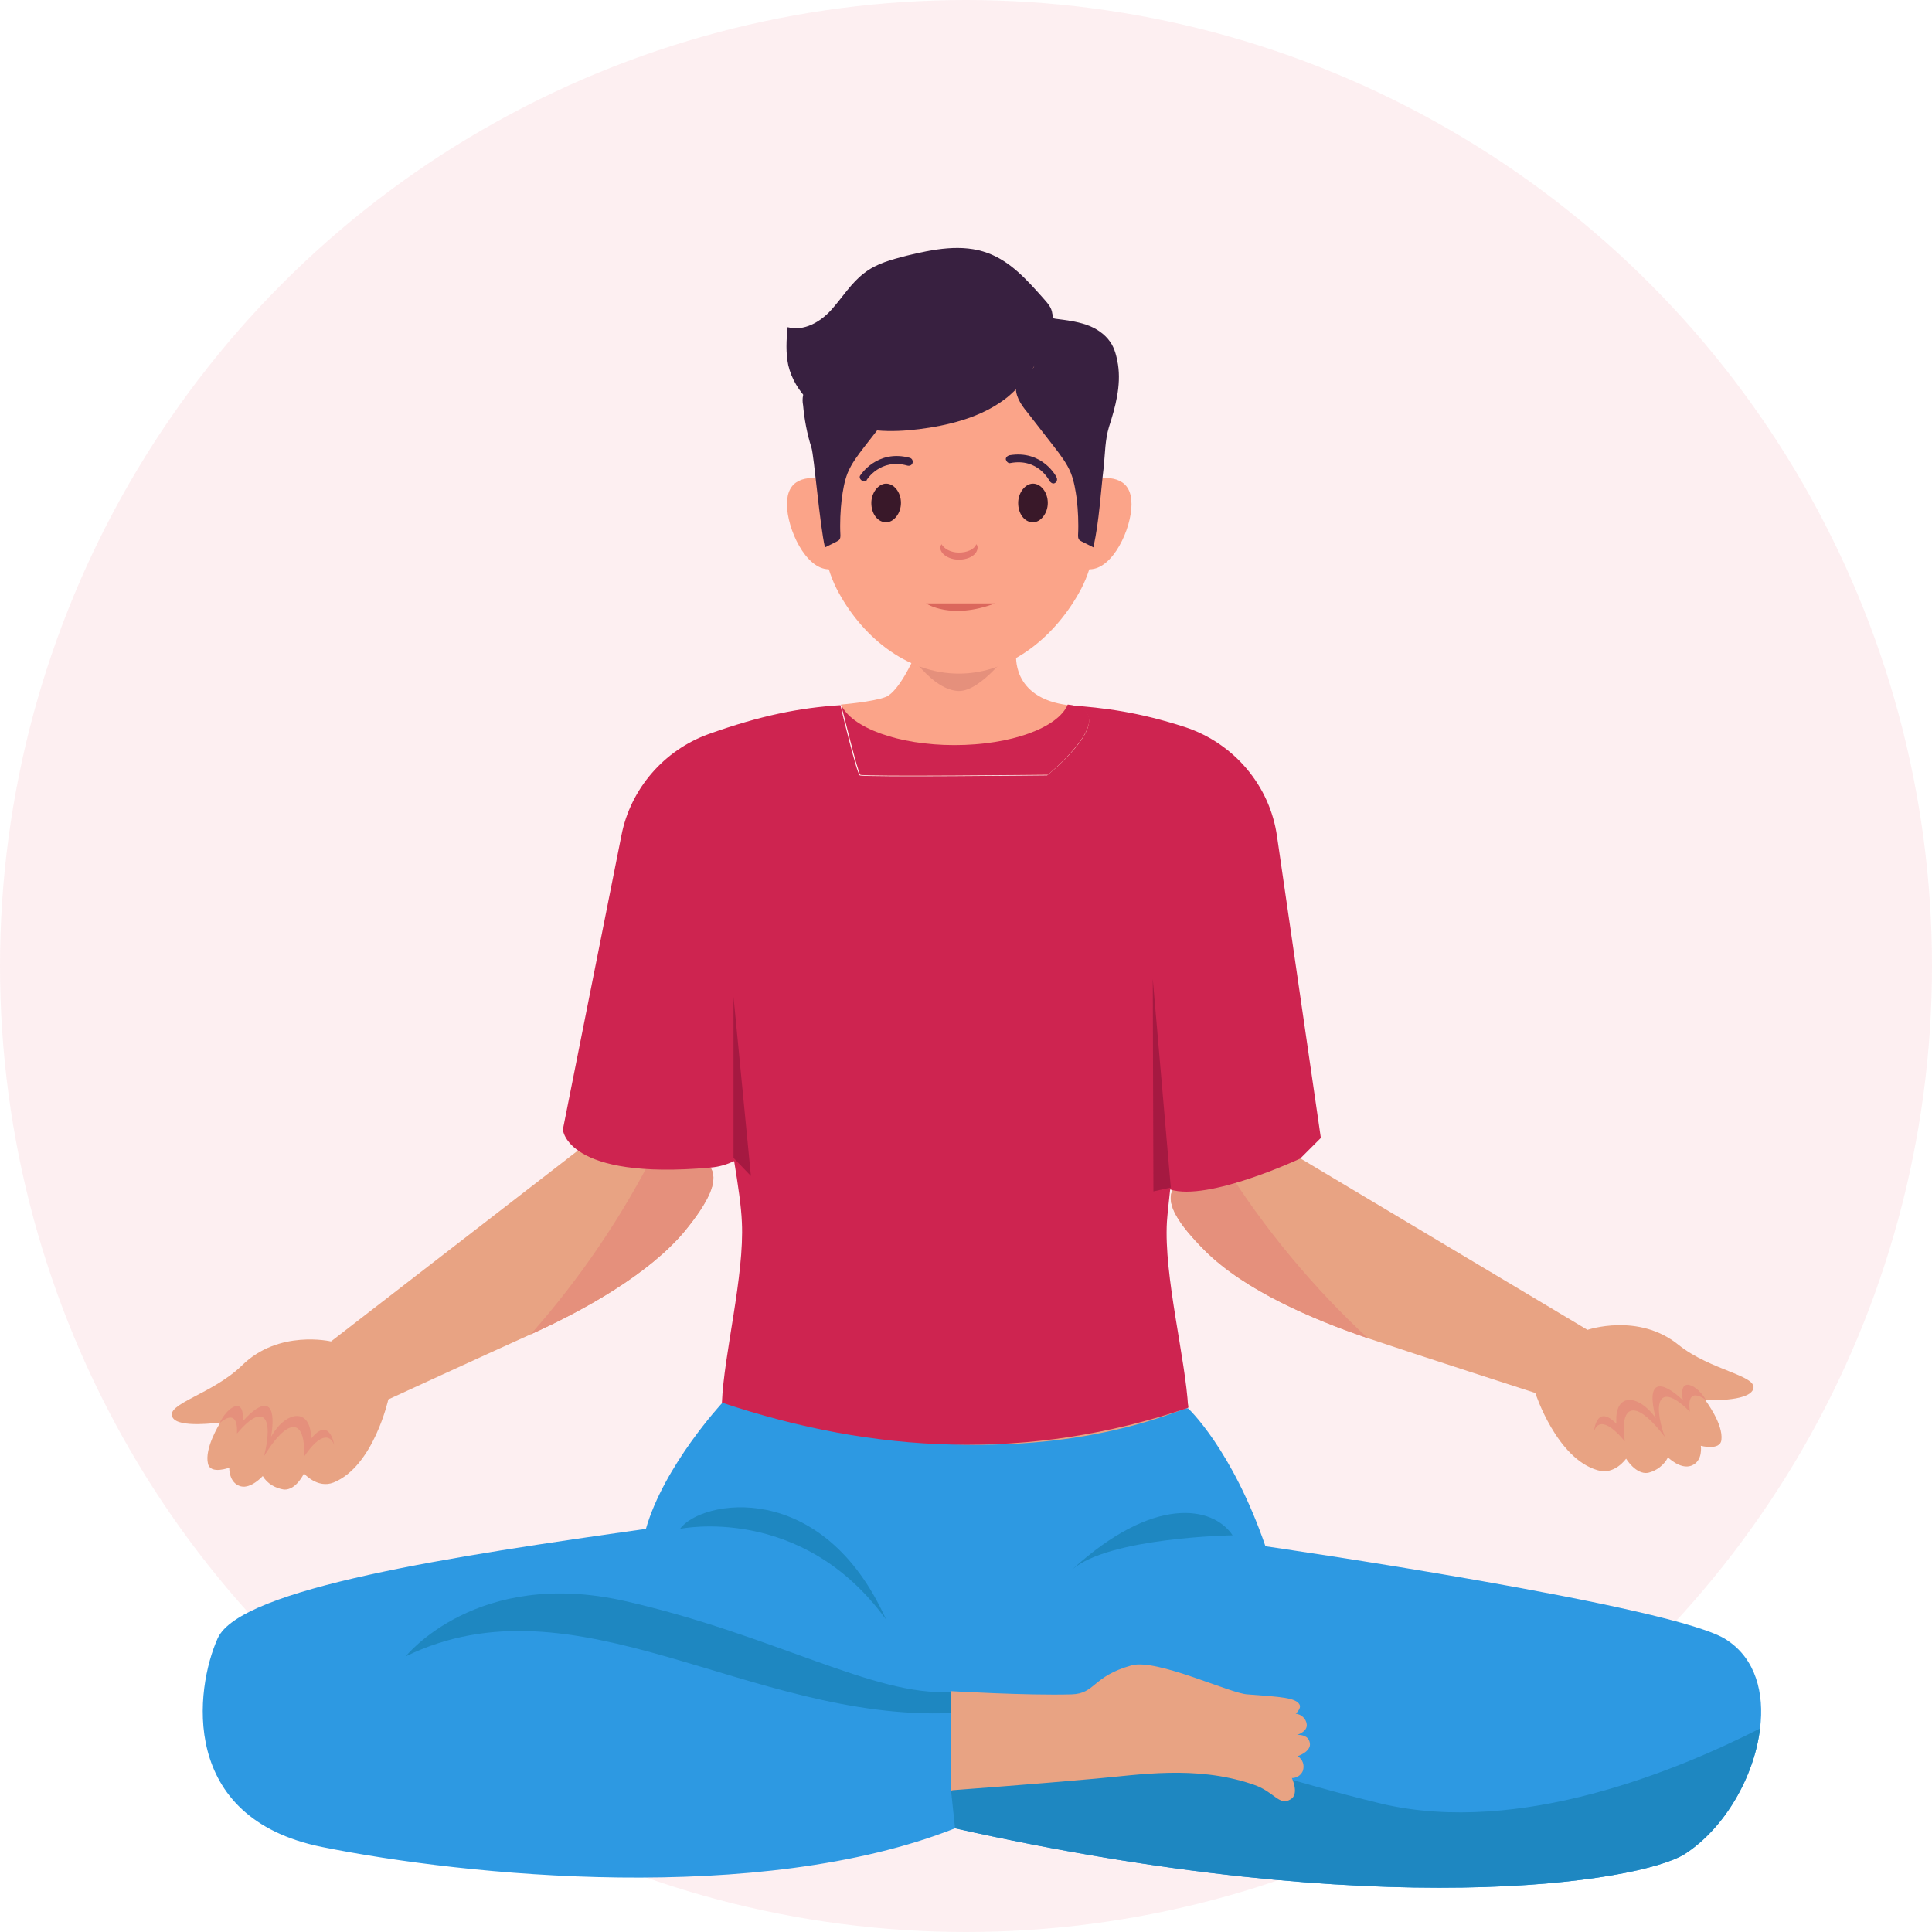<?xml version="1.0" encoding="utf-8"?>
<!-- Generator: Adobe Illustrator 25.0.0, SVG Export Plug-In . SVG Version: 6.00 Build 0)  -->
<svg version="1.1" id="Layer_1" xmlns="http://www.w3.org/2000/svg" xmlns:xlink="http://www.w3.org/1999/xlink" x="0px" y="0px"
	 viewBox="0 0 300 300" style="enable-background:new 0 0 300 300;" xml:space="preserve">
<style type="text/css">
	.st0{opacity:8.000000e-02;fill:#E13856;enable-background:new    ;}
	.st1{fill:#FBA489;}
	.st2{fill:#A0B2CF;}
	.st3{fill:#2D99E2;}
	.st4{fill:#E8A383;}
	.st5{fill:#E5907C;}
	.st6{fill:#1E87C1;}
	.st7{fill:#391829;}
	.st8{fill:#382040;}
	.st9{fill:#E4776D;}
	.st10{fill:#DB675C;}
	.st11{fill:#CE2450;}
	.st12{fill:#A51941;}
</style>
<g>
	<g id="OBJECTS">
		<g id="Page-1">
			<g id="For-you-and-your-partner-Copy-4">
				<g id="Group-4">
					<circle id="Mask-Copy-2" class="st0" cx="150" cy="150" r="150"/>
				</g>
			</g>
		</g>
	</g>
</g>
<g>
	<path class="st1" d="M162.7,120.3c0,0-28.7,0.3-29.1,0c-0.4-0.3-2.8-10.3-3-10.9c0,0,0,0,0,0c0,0,5-0.4,7-1.2
		c2-0.9,4.2-5.8,4.2-5.8l16-0.9c0,0-0.9,6.9,8.1,8C174.8,110.4,162.7,120.3,162.7,120.3z"/>
	<g id="OBJECTS_2_">
		<path class="st2" d="M253,257.5c-0.1-0.2-0.3-0.3-0.4-0.2c-0.1,0-0.2,0.1-0.2,0.2c-0.6,2.3-0.8,4.6-1.3,6.9
			c-0.5,2.3-1.5,4.4-1.8,6.8c0,0.4,0.4,0.7,0.6,0.4c1.6-1.9,2.6-4.2,3-6.7C253.6,262.5,253.6,259.9,253,257.5z"/>
		<path class="st3" d="M273.3,268.4c-0.9,7.5-5.5,15.5-11.7,19.5c-7,4.4-47.2,10.8-113.3-4l0,0c-30.4,12-76,7.4-98.3,2.9
			s-19.7-24.6-16.2-32.4c3.5-7.8,36.8-12.8,66.5-17c2.8-9.8,11.8-19.5,11.8-19.5s51.9-1.3,72.4,0.8c0,0,6.8,6.3,12,21.4
			c0,0,64.3,9.3,71.7,14.6C272.6,257.6,274,262.9,273.3,268.4z"/>
		<path class="st4" d="M184.6,218.5c-34.2,13.6-72.4-0.8-72.4-0.8l1.8-7.6l3.8-16.2l32.6-1l26.7-0.8L184.6,218.5z"/>
		<path class="st5" d="M175,215.9c-22.8,11.5-49.4,0.4-61.1-5.9l3.8-16.2l32.6-1C159.9,199,168.3,206.8,175,215.9z"/>
		<polygon class="st5" points="180,151.4 177.7,135.7 176.9,153.3 		"/>
		<path class="st5" d="M158.5,98.9c-1.6,2.3-6.1,8.4-9.6,8.4c-4.1-0.1-7.9-5.9-9.5-8.5c3.6,2,7.2,3.5,9.5,3.5
			C152.3,102,155.6,100.8,158.5,98.9z"/>
		<path class="st4" d="M106.3,191.2c-5.6,6.7-15.7,12.3-23.9,16c-7.1,3.2-22.1,10.1-22.1,10.1s-2.3,10.4-8.5,12.9
			c-2.5,1-4.6-1.4-4.6-1.4s-1.2,2.6-3.1,2.5c-1.3-0.2-2.6-0.9-3.3-2.1c0,0-1.8,2-3.4,1.6c-1.9-0.5-1.8-2.9-1.8-2.9s-2.9,1.1-3.3-0.6
			c-0.6-2.4,1.8-6.2,1.9-6.4c-0.3,0-6.5,0.9-7.4-0.8c-1.2-2.1,6.2-3.6,10.8-8.1c5.7-5.6,13.8-3.7,13.8-3.7l38.8-30
			c4.5,0,8.4,0,11.6,0.3C111.3,179.2,114,181.8,106.3,191.2z"/>
		<path class="st5" d="M34.1,221c0,0,2.9-2.8,2.7,1.6c4.2-5,5.7-2.4,4.2,3.5c4.2-6.8,6.5-5.2,6.2,0.1c3.7-5.4,4.7-1.8,4.7-1.8
			s-0.7-4.6-3.6-1c0-5-4-4.3-6.2-0.3c1-6.2-1.5-5.7-4.4-2.4C38,216.5,35.1,218.7,34.1,221z"/>
		<path class="st5" d="M106.3,191.2c-5.6,6.7-15.7,12.3-23.9,16c7.7-8.7,14.2-18.3,19.4-28.6C111.3,179.2,114,181.8,106.3,191.2z"/>
		<path class="st4" d="M187.1,194.2c6.2,6.2,16.8,10.7,25.3,13.6c7.4,2.5,26,8.5,26,8.5s3.3,10.2,9.7,12c2.6,0.8,4.4-1.8,4.4-1.8
			s1.5,2.5,3.4,2.2c1.3-0.3,2.5-1.2,3.1-2.4c0,0,1.9,1.9,3.6,1.3c1.9-0.7,1.5-3.1,1.5-3.1s3,0.8,3.2-0.9c0.3-2.5-2.4-6-2.5-6.2
			c0.3,0,6.5,0.3,7.4-1.6c1-2.2-6.5-2.9-11.6-7c-6.2-5-14.1-2.3-14.1-2.3l-44.7-26.7c-4.5,0.4-8.4,0.8-11.5,1.4
			C180.9,182.8,178.5,185.6,187.1,194.2z"/>
		<path class="st5" d="M264.9,217.4c0,0-3.1-2.5-2.5,1.8c-4.6-4.6-5.9-1.8-3.9,3.9c-4.9-6.4-7-4.6-6.2,0.7c-4.2-5-4.8-1.4-4.8-1.4
			s0.3-4.6,3.5-1.3c-0.4-5,3.5-4.6,6.1-0.9c-1.6-6.1,0.9-5.9,4.2-2.8C260.6,213.4,263.7,215.2,264.9,217.4z"/>
		<path class="st5" d="M187.1,194.2c6.2,6.2,16.8,10.7,25.3,13.6c-8.5-7.9-15.9-16.8-22.1-26.6C180.9,182.8,178.5,185.6,187.1,194.2
			z"/>
		<path class="st5" d="M194.3,277c-8.8-2.9-17.4-1.4-24.3-0.8c-8.8,0.8-22.3,1.8-22.3,1.8v-8.9c5.4,1,18,3.3,24,4
			C178.6,274,188.3,269.8,194.3,277z"/>
		<path class="st6" d="M147.7,266c-31.3,1.3-58.3-21.7-84.7-8.8c0,0,11-13.8,34-8.6c23,5.2,38.9,14.9,50.6,14.1L147.7,266z"/>
		<path class="st6" d="M273.3,268.4c-0.9,7.5-5.5,15.5-11.7,19.5c-7,4.4-47.2,10.8-113.3-4l0,0l-0.6-5.7
			c12.6-17.7,36.6-5.4,66.9,1.9C236.1,285.1,260.7,274.8,273.3,268.4z"/>
		<path class="st4" d="M201.5,272.7c0.8,0.5,1.1,1.4,0.8,2.3c-0.3,0.7-1,1.1-1.7,1.1c0,0,1.2,2.5-0.2,3.3c-1.8,1.1-2.5-1.2-5.8-2.3
			l-0.3-0.1c-8.8-2.9-17.4-1.4-24.3-0.8c-8.8,0.8-22.3,1.8-22.3,1.8v-15.4c0,0,11.8,0.7,18.7,0.5c3.7-0.1,3.2-2.8,9.3-4.5
			c3.9-1.1,15.4,4.4,18,4.5c5.2,0.4,7.5,0.5,8.1,1.6c0.3,0.6-0.6,1.4-0.6,1.4c0.9,0.1,1.6,0.8,1.7,1.6c0.2,1.2-1.5,1.7-1.5,1.7
			s1.8-0.2,2,1.3C203.6,272,201.5,272.7,201.5,272.7z"/>
		<path class="st6" d="M191.4,238.4c0,0-19.1,0.3-24.9,5.3C179.1,232.2,188.3,233.8,191.4,238.4z"/>
		<path class="st6" d="M105.6,237.4c0,0,18.9-4,32,14.1C127.7,229.4,108.8,232.9,105.6,237.4z"/>
		<g>
			<path class="st1" d="M135.2,81.4c0,3.9-2.9,7-6.5,7c-3.6,0-6.5-6.3-6.5-10.1c0-3.9,2.8-4.5,6.5-3.9
				C132.2,75,135.2,77.6,135.2,81.4z"/>
			<path class="st1" d="M162.7,81.4c0,3.9,2.9,7,6.5,7c3.6,0,6.5-6.3,6.5-10.1c0-3.9-2.8-4.5-6.5-3.9
				C165.7,75,162.7,77.6,162.7,81.4z"/>
		</g>
		<path class="st1" d="M169.4,61.9c-2.5-7.2-20.5-7.5-20.5-7.5s-18,0.2-20.5,7.5c-2.5,7.2-2.2,22.2,1.5,29.5
			c3.7,7.2,10.7,13.2,19,13.2c8.2,0,15.2-6,19-13.2C171.7,84.2,171.9,69.2,169.4,61.9z"/>
		<g>
			<path class="st7" d="M139.9,78.1c0,1.6-1.1,3-2.3,3c-1.3,0-2.3-1.3-2.3-3c0-1.6,1.1-3,2.3-3C138.8,75.1,139.9,76.4,139.9,78.1z"
				/>
			<path class="st7" d="M162.7,78.1c0,1.6-1.1,3-2.3,3c-1.3,0-2.3-1.3-2.3-3c0-1.6,1.1-3,2.3-3C161.6,75.1,162.7,76.4,162.7,78.1z"
				/>
		</g>
		<path class="st8" d="M134,57c1.2-0.1,2.5-0.2,3.6,0.2c1.2,0.4,2.2,1.3,2.5,2.5c0.3,1.6-0.7,3.1-1.7,4.3c-1.4,1.8-2.8,3.6-4.2,5.4
			c-1,1.3-2,2.6-2.6,4.1c-0.5,1.3-0.7,2.6-0.9,4c-0.2,1.8-0.3,3.7-0.2,5.6c0,0.2,0,0.4-0.1,0.6c-0.1,0.2-0.3,0.3-0.5,0.4
			c-0.6,0.3-1.2,0.6-1.8,0.9c-0.8-3.4-1.7-14.3-2.1-15.5c-0.7-2.2-1.1-4.4-1.3-6.6c-0.1-0.5-0.1-1,0-1.5c0.3-1.1,1.2-1.9,2.3-2.5
			C129.1,57.8,131.6,57.3,134,57z"/>
		<path class="st8" d="M159.8,48.9c-0.1,0-0.2,0.1-0.3,0.2c-0.4,0.5,0.2,2.1,0.3,2.6c0.1,0.7,1.5,5.2,0.5,5.5
			c-1.2,0.4-2.2,1.3-2.5,2.5c-0.3,1.6,0.7,3.1,1.7,4.3c1.4,1.8,2.8,3.6,4.2,5.4c1,1.3,2,2.6,2.6,4.1c0.5,1.3,0.7,2.6,0.9,4
			c0.2,1.8,0.3,3.7,0.2,5.6c0,0.2,0,0.4,0.1,0.6c0.1,0.2,0.3,0.3,0.5,0.4c0.6,0.3,1.2,0.6,1.8,0.9c0,0,0-0.2,0-0.1
			c0.9-4.1,1.1-8.4,1.6-12.5c0.2-2.1,0.2-4.1,0.8-6.1c1-3.1,1.9-6.4,1.4-9.7c-0.2-1.2-0.5-2.5-1.2-3.5c-0.9-1.3-2.3-2.2-3.8-2.7
			c-1.5-0.5-3.1-0.7-4.7-0.9C163.3,49.4,160.7,48.7,159.8,48.9z"/>
		<path class="st8" d="M161.9,46.2c-2.5-2.8-5-5.6-8.5-6.9c-4-1.5-8.5-0.6-12.6,0.4c-2.3,0.6-4.7,1.2-6.6,2.7
			c-2,1.5-3.4,3.8-5.1,5.7c-1.7,1.9-4.3,3.4-6.8,2.7c-0.2,2-0.3,4,0.1,5.9c1,4.3,4.7,7.6,8.9,9.1c4.2,1.5,8.7,1.3,13.1,0.6
			c4.3-0.7,8.6-2,12-4.7c2.9-2.4,5-5.7,6.4-9.1c0.5-1.2,1-2.6,0.6-3.9C163.3,47.7,162.6,47,161.9,46.2z"/>
		<path class="st9" d="M148.9,85.8c-1.3,0-2.3-0.6-2.7-1.3c-0.1,0.2-0.2,0.3-0.2,0.5c0,1,1.3,1.9,2.9,1.9c1.6,0,2.9-0.8,2.9-1.9
			c0-0.2-0.1-0.4-0.2-0.5C151.3,85.3,150.2,85.8,148.9,85.8z"/>
		<g>
			<path class="st8" d="M134.3,74.7c-0.2,0-0.3,0-0.5-0.1c-0.3-0.2-0.4-0.6-0.2-0.8c0,0,2.6-4.1,7.7-2.7c0.3,0.1,0.5,0.4,0.4,0.8
				c-0.1,0.3-0.4,0.5-0.8,0.4c-4.2-1.2-6.3,2.2-6.3,2.2C134.6,74.6,134.5,74.7,134.3,74.7z"/>
		</g>
		<g>
			<path class="st8" d="M163.3,75c-0.1-0.1-0.3-0.2-0.3-0.3c-0.1-0.1-1.8-3.6-6.1-2.8c-0.3,0.1-0.6-0.2-0.7-0.5
				c-0.1-0.3,0.2-0.6,0.5-0.7c5.2-0.9,7.4,3.4,7.4,3.5c0.1,0.3,0,0.7-0.3,0.8C163.7,75.1,163.5,75.1,163.3,75z"/>
		</g>
		<path class="st10" d="M143.8,93.7c0,0,3.8,2.6,10.7,0"/>
	</g>
	<path class="st11" d="M162.7,120.3c0,0-28.7,0.3-29.1,0c-0.4-0.3-2.8-10.3-3-10.9c1.6,3.6,8.9,6.3,17.6,6.3
		c8.8,0,16.1-2.7,17.6-6.3C174.8,110.4,162.7,120.3,162.7,120.3z"/>
	<path class="st11" d="M181.2,189.7c-0.5,8.4,2.9,21.3,3.3,28.9c-24.7,8.4-48.8,7.1-72.4-0.8c0.3-7.5,3.5-19.7,3.1-28
		c-0.1-2.5-0.6-5.8-1.2-9.5c-1.1,0.5-2.3,0.9-3.7,1c-22.4,2-22.9-5.9-22.9-5.9l9.1-45.7c1.4-7.2,6.6-13.2,13.5-15.7
		c8.1-2.9,14.2-4.1,20.5-4.5c0,0,0,0,0,0c0.1,0.5,2.5,10.5,3,10.9c0.4,0.3,29.1,0,29.1,0s12.2-9.8,3.2-10.9
		c5.8,0.4,11.1,1.1,18.2,3.4c7.6,2.5,13.2,9.1,14.3,17l6.8,46.8l-3.2,3.2c0,0-14.3,6.7-20.2,4.8
		C181.5,186.6,181.3,188.3,181.2,189.7z"/>
	<polygon class="st12" points="181.8,184.4 179,152 179.1,185 	"/>
	<polygon class="st12" points="113.9,179.8 113.9,154.8 116.6,182.6 	"/>
</g>
</svg>
